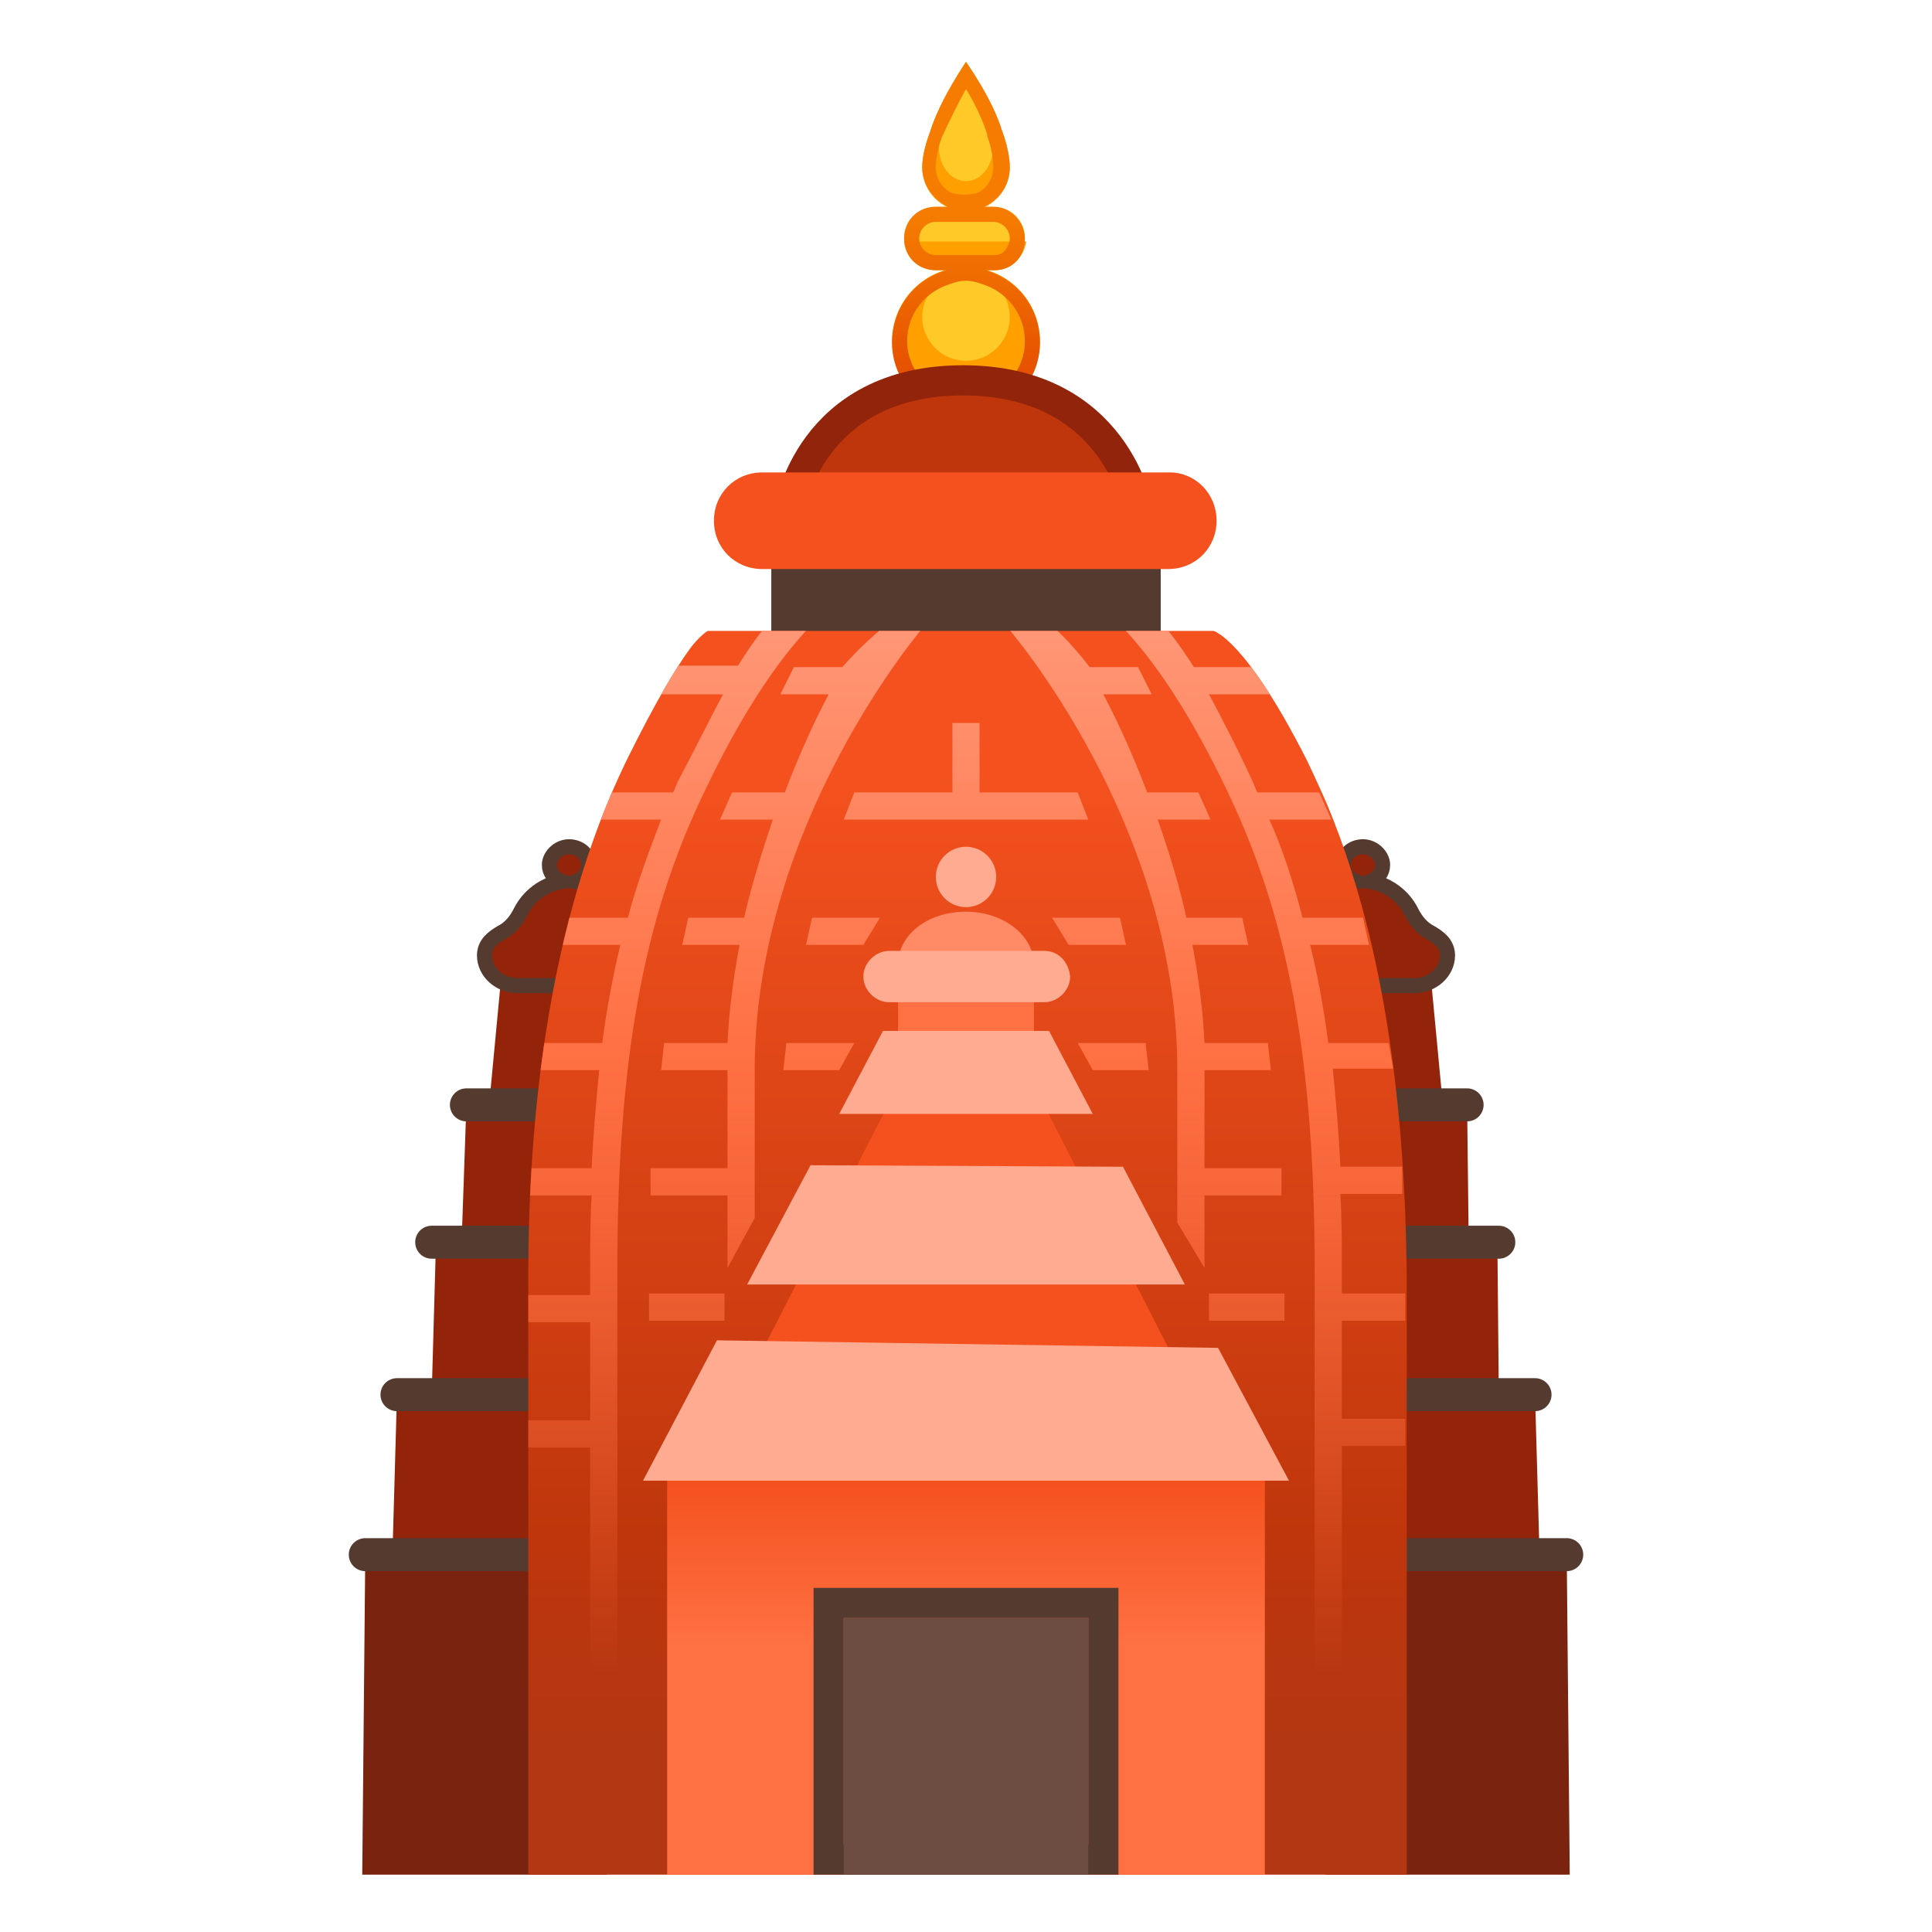 <svg enable-background="new 0 0 128 128" viewBox="0 0 128 128" xmlns="http://www.w3.org/2000/svg" xmlns:xlink="http://www.w3.org/1999/xlink"><linearGradient id="a" gradientUnits="userSpaceOnUse" x1="64" x2="64" y1="8.208" y2="24.751"><stop offset=".366" stop-color="#f57c00"/><stop offset="1" stop-color="#e65100"/></linearGradient><clipPath id="b"><path d="m86.6 50.4c-4.1-8.1-6.2-8.6-6.2-8.6h-33.6s-1.3.5-5.3 8.6c-5.2 10.7-6.5 23.7-6.5 34.2v39.6h58.2v-39.6c-.1-10.5-1.3-23.6-6.6-34.2z"/></clipPath><linearGradient id="c" gradientUnits="userSpaceOnUse" x1="64.1" x2="64.1" y1="115.25" y2="51.15"><stop offset="0" stop-color="#b33712"/><stop offset=".207" stop-color="#bf360c"/><stop offset="1" stop-color="#f4511e"/></linearGradient><clipPath id="d"><path d="m86.6 50.4c-4.1-8.1-6.2-8.6-6.2-8.6h-33.6s-1.3.5-5.3 8.6c-5.2 10.7-6.5 23.7-6.5 34.2v39.6h58.2v-39.6c-.1-10.5-1.3-23.6-6.6-34.2z"/></clipPath><linearGradient id="e"><stop offset="0" stop-color="#ff7043" stop-opacity="0"/><stop offset=".489" stop-color="#ff7043"/><stop offset="1" stop-color="#ffab91"/></linearGradient><linearGradient id="f" gradientUnits="userSpaceOnUse" x1="55.85" x2="55.85" xlink:href="#e" y1="111" y2="26.713"/><linearGradient id="g" gradientUnits="userSpaceOnUse" x1="54.25" x2="54.25" xlink:href="#e" y1="111" y2="26.713"/><linearGradient id="h" gradientUnits="userSpaceOnUse" x1="45.5" x2="45.5" xlink:href="#e" y1="111" y2="26.713"/><linearGradient id="i" gradientUnits="userSpaceOnUse" x1="82.7" x2="82.7" xlink:href="#e" y1="111" y2="26.713"/><linearGradient id="j" gradientUnits="userSpaceOnUse" x1="64" x2="64" xlink:href="#e" y1="111" y2="26.713"/><linearGradient id="k" gradientUnits="userSpaceOnUse" x1="72.15" x2="72.15" xlink:href="#e" y1="111" y2="26.713"/><linearGradient id="l" gradientUnits="userSpaceOnUse" x1="73.75" x2="73.75" xlink:href="#e" y1="111" y2="26.713"/><linearGradient id="m" gradientUnits="userSpaceOnUse" x1="75.75" x2="75.75" xlink:href="#e" y1="111" y2="26.713"/><linearGradient id="n" gradientUnits="userSpaceOnUse" x1="82.6" x2="82.6" xlink:href="#e" y1="111" y2="26.713"/><linearGradient id="o" gradientUnits="userSpaceOnUse" x1="45.3" x2="45.3" xlink:href="#e" y1="111" y2="26.713"/><linearGradient id="p" gradientUnits="userSpaceOnUse" x1="52.2" x2="52.2" xlink:href="#e" y1="111" y2="26.713"/><linearGradient id="q" gradientUnits="userSpaceOnUse" x1="64" x2="64" y1="124.17" y2="98.07"><stop offset=".588" stop-color="#ff7043"/><stop offset="1" stop-color="#f4511e"/></linearGradient><circle cx="64" cy="22.6" fill="#ffa000" r="4.9"/><circle cx="64" cy="21" fill="#ffca28" r="2.9"/><path d="m61.1 11.1c0-2.6 2.9-7 2.9-7s2.9 4.2 2.9 7c0 1.6-1.3 2.9-2.9 2.9s-2.9-1.3-2.9-2.9z" fill="#ffa000"/><path d="m62.2 9.7c0-2.1 1.8-5.6 1.8-5.6s1.8 3.4 1.8 5.6c0 1.3-.8 2.3-1.8 2.3s-1.8-1-1.8-2.3z" fill="#ffca28"/><path d="m62 13.7h3.8c1.2 0 2.1.9 2.1 2.1s-.9 2.1-2.1 2.1h-3.8c-1.2 0-2.1-.9-2.1-2.1s1-2.1 2.1-2.1z" fill="#ffca28"/><path d="m60 16c.1 1 1 1.9 2.1 1.9h3.8c1.1 0 1.9-.8 2.1-1.9z" fill="#ffa000"/><path d="m64 5.9c.5.8 1.1 2 1.4 3v.1c.3.8.4 1.5.4 2.1 0 .7-.4 1.4-1.1 1.7 0 0-.4.1-.8.1s-.8-.1-.8-.1c-.7-.3-1.1-1-1.1-1.7 0-.5.1-1.2.4-2 .5-1.1 1.1-2.3 1.6-3.2m1.8 8.8c.6 0 1.1.5 1.1 1.1v.1c-.1.5-.4 1-1 1h-3.9c-.6 0-1.1-.5-1.1-1.1s.5-1.1 1.1-1.1zm-.8 4.1c1.7.5 2.9 2 2.9 3.8 0 2.2-1.8 3.9-3.9 3.9s-3.9-1.8-3.9-3.9c0-1.8 1.2-3.3 2.9-3.8 0 0 .5-.2 1-.2s1 .2 1 .2zm-1-14.7s-1.8 2.6-2.4 4.7c-.3.8-.5 1.6-.5 2.3 0 1.1.7 2.1 1.7 2.6h-.8c-1.2 0-2.1.9-2.1 2.1s.9 2.1 2.1 2.1h.7c-2.1.6-3.6 2.5-3.6 4.8 0 2.7 2.2 4.9 4.9 4.9s4.9-2.2 4.9-4.9c0-2.3-1.5-4.2-3.6-4.8h.6c1.1 0 1.9-.8 2-1.9 0-.1 0-.1 0-.2 0-1.1-.9-2.1-2.1-2.1h-.6c1-.5 1.7-1.4 1.7-2.6 0-.7-.2-1.6-.5-2.4-.6-2.1-2.4-4.6-2.4-4.6z" fill="url(#a)"/><path d="m44 72.4-11.5-.2.7-7.4h11.2z" fill="#93240a"/><path d="m40.2 124.2h-16.2l.2-21.2h16z" fill="#7a230f"/><path d="m41.1 103h-15.1l.3-10.6h14.8z" fill="#93240a"/><path d="m44.1 92.4h-15.5l.3-10.6h15.2z" fill="#93240a"/><path d="m45.9 82.3-15.3-.5.3-8.6 15-1.5z" fill="#93240a"/><path d="m42.2 61.7c-.6-.3-1.1-.8-1.3-1.3-.5-1.1-1.5-1.8-2.7-2 .5-.2.8-.6.8-1.1 0-.7-.6-1.2-1.3-1.2s-1.3.6-1.3 1.2c0 .5.3.9.8 1.1-1.2.2-2.2 1-2.7 2-.3.6-.7 1.1-1.3 1.4-.5.3-1.1.7-1.1 1.5 0 1.1 1 2 2.2 2h7.2c1.1 0 2-.8 2.1-1.8-.3-1.1-.9-1.6-1.4-1.8z" fill="#93240a" stroke="#553a30" stroke-miterlimit="10"/><path d="m24.2 103h19.1" fill="none" stroke="#553a30" stroke-linecap="round" stroke-miterlimit="10" stroke-width="2.185"/><path d="m26.3 92.4h18.3" fill="none" stroke="#553a30" stroke-linecap="round" stroke-miterlimit="10" stroke-width="2.185"/><path d="m28.6 82.3h16.5" fill="none" stroke="#553a30" stroke-linecap="round" stroke-miterlimit="10" stroke-width="2.185"/><path d="m30.9 73.2h12.9" fill="none" stroke="#553a30" stroke-linecap="round" stroke-miterlimit="10" stroke-width="2.185"/><path d="m84 72.4 11.5-.2-.7-7.4h-11.2z" fill="#93240a"/><path d="m87.8 124.2h16.2l-.2-21.2h-16z" fill="#7a230f"/><path d="m86.9 103h15.1l-.3-10.6h-14.8z" fill="#93240a"/><path d="m83.9 92.4h15.4l-.1-10.6h-15.3z" fill="#93240a"/><path d="m82.1 82.3 15.2-.5-.1-8.6-15.1-1.5z" fill="#93240a"/><g stroke-miterlimit="10"><path d="m85.8 61.7c.6-.3 1.1-.8 1.3-1.3.5-1.1 1.5-1.8 2.7-2-.5-.2-.8-.6-.8-1.1 0-.7.6-1.2 1.3-1.2s1.3.6 1.3 1.2c0 .5-.3.9-.8 1.1 1.2.2 2.2 1 2.7 2 .3.6.7 1.1 1.3 1.4.5.3 1.1.7 1.1 1.5 0 1.1-1 2-2.2 2h-7.2c-1.1 0-2-.8-2.1-1.8.3-1.1.9-1.6 1.4-1.8z" fill="#93240a" stroke="#553a30"/><path d="m103.8 103h-19.1" fill="none" stroke="#553a30" stroke-linecap="round" stroke-width="2.185"/><path d="m101.7 92.4h-18.3" fill="none" stroke="#553a30" stroke-linecap="round" stroke-width="2.185"/><path d="m99.3 82.3h-16.4" fill="none" stroke="#553a30" stroke-linecap="round" stroke-width="2.185"/><path d="m97.2 73.2h-13" fill="none" stroke="#553a30" stroke-linecap="round" stroke-width="2.185"/><path d="m52.3 33.8s1.3-8.6 11.5-8.6 11.6 8.6 11.6 8.6z" fill="#bf360c" stroke="#91240a" stroke-width="2"/></g><path d="m51.1 35.8h25.8v6.9h-25.8z" fill="#553a30"/><g clip-path="url(#b)"><path d="m86.6 50.4c-5.2-10.7-6.2-8.6-6.2-8.6h-32.7s-1.1-2.1-6.2 8.6-6.5 18.2-6.5 28.8v45h58.2v-45c-.1-10.6-1.5-18.1-6.6-28.8z" fill="url(#c)"/></g><g clip-path="url(#d)"><path d="m53.4 62.6h3.8l1.1-1.8h-4.5z" fill="url(#f)"/><path d="m51.9 70.9h3.7l1-1.8h-4.5z" fill="url(#g)"/><path d="m43 85.7h5v1.8h-5z" fill="url(#h)"/><path d="m93.1 87.5v-1.8h-4.2v-1.6c0-1.7 0-3.4-.1-5h4.1v-1.8h-4.1c-.1-2.3-.3-4.4-.5-6.5h4l-.3-1.7h-4c-.3-2.3-.7-4.5-1.2-6.5h3.9l-.4-1.8h-4c-.6-2.3-1.3-4.5-2.2-6.5h4.1l-.8-1.8h-4.1c-.1-.2-.2-.5-.3-.7-1-2.2-2-4.1-2.9-5.8h4.2l-.9-1.8h-4.3c-3.3-5.2-5.3-5.4-5.4-5.5l-1.4 1.1s4.1 2.2 9.1 12.8c4 8.4 5.7 17.8 5.7 31.6v40h1.8v-28.4h4.2v-1.8h-4.2v-6.5z" fill="url(#i)"/><path d="m71.4 52.5h-1.7-2.9-1.9v-4.6h-1.8v4.6h-6.5l-.7 1.8h11.8 1 3.4z" fill="url(#j)"/><path d="m74.2 60.8h-4.5l1.1 1.8h3.8z" fill="url(#k)"/><path d="m71.4 69.1 1 1.8h3.7l-.2-1.8z" fill="url(#l)"/><path d="m84.9 79.2v-1.8h-5.1v-6.5h4.4l-.2-1.8h-4.2c-.1-2.2-.4-4.4-.8-6.5h3.7l-.4-1.8h-3.7c-.5-2.3-1.2-4.5-1.9-6.5h3.5l-.8-1.8h-3.4c-.9-2.4-1.9-4.6-2.9-6.5h3.2l-.9-1.8h-3.2c-2.8-3.6-3.9-3.5-4.1-3.8l-1.5 1c.2.2 11.4 13.1 11.4 29.5v10.1l1.8 3v-4.8z" fill="url(#m)"/><path d="m80.1 85.7h5v1.8h-5z" fill="url(#n)"/><path d="m55.7 39.7-1.4-1.1c-.1.2-2.2.3-5.4 5.5h-4.3l-.9 1.9h4.2c-.9 1.7-1.9 3.7-3 5.8-.1.2-.2.5-.3.7h-4.1l-.8 1.8h4.1c-.8 2.1-1.6 4.2-2.2 6.5h-4l-.4 1.8h3.9c-.5 2.1-.9 4.2-1.2 6.5h-4l-.2 1.8h4c-.2 2.1-.4 4.2-.5 6.5h-4.1v1.8h4.1c-.1 1.6-.1 3.2-.1 5v1.6h-4.2v1.8h4.2v6.5h-4.2v1.8h4.2v28.3h1.8v-40c0-13.8 1.7-23.3 5.7-31.6 5-10.6 9.1-12.8 9.1-12.9z" fill="url(#o)"/><path d="m61 40c-.2.3-1.9.5-5.2 4.2h-3.2l-.9 1.8h3.2c-1 1.9-2 4.1-2.9 6.5h-3.5l-.8 1.8h3.5c-.7 2.1-1.4 4.3-1.9 6.5h-3.7l-.4 1.8h3.8c-.4 2.1-.7 4.3-.8 6.5h-4.2l-.2 1.8h4.4v6.5h-5.1v1.8h5.1v4.8l1.8-3.3v-9.8c0-16.4 11.2-29.4 11.3-29.5z" fill="url(#p)"/><path d="m59.8 45.9h8.4l-.9-1.8h-2.4v-2.3h-1.8v2.3h-2.4z" fill="url(#j)"/></g><path d="m59.5 64.4h9v7.6h-9z" fill="#ff7043"/><path d="m68.6 72.1h-9.2l-10.6 20.7h30.4z" fill="#f4511e"/><path d="m44.2 98.1h39.6v26.1h-39.6z" fill="url(#q)"/><path d="m59.5 63.9c0-2 2-3.5 4.5-3.5s4.5 1.6 4.5 3.5z" fill="#ff8a65"/><path d="m69.2 63h-10.3c-.9 0-1.7.8-1.7 1.7s.8 1.7 1.7 1.7h10.3c.9 0 1.7-.8 1.7-1.7-.1-1-.8-1.7-1.7-1.7z" fill="#ffab91"/><path d="m80.7 89.3-33.2-.5-4.9 9.3h21.4 21.4z" fill="#ffab91"/><path d="m74.4 77.3-20.7-.1-4.2 7.9h14.5 14.5z" fill="#ffab91"/><path d="m69.5 68.3h-5.5-5.5l-2.9 5.5h8.4 8.4z" fill="#ffab91"/><path d="m85.4 98.1-4.7-8.8h-3.4l-2.1-4.2h3.3l-4.1-7.7h-3.1l-1.8-3.6h3l-2.9-5.4h-1v-2h.6c.9 0 1.7-.8 1.7-1.7s-.8-1.7-1.8-1.7h-.8c-.5-1.2-1.8-2.2-3.4-2.5.5-.3.8-.8.8-1.5 0-2.3-3.5-2.3-3.5 0 0 .6.3 1.2.8 1.5-1.6.3-2.9 1.2-3.4 2.5h-.8c-.9 0-1.7.8-1.7 1.7s.8 1.7 1.7 1.7h.6v2h-1l-2.9 5.4h3l-1.8 3.5h-3.1l-4.2 7.8h3.3l-2 3.8h-3.3l-4.8 9.1h1.6v23.4h39.6v-23.3z" fill="none" opacity=".2"/><circle cx="64" cy="58.1" fill="#ffab91" r="2"/><path d="m77.5 31.3h-27c-1.8 0-3.2 1.4-3.2 3.2s1.4 3.2 3.2 3.2h26.9c1.8 0 3.2-1.4 3.2-3.2s-1.4-3.2-3.1-3.2z" fill="#f4511e"/><path d="m53.9 105.2v19h20.2v-19zm18.2 17h-16.2v-15h16.2z" fill="#553a30"/><path d="m55.9 107.2h16.2v17h-16.2z" fill="#6d4c41"/></svg>